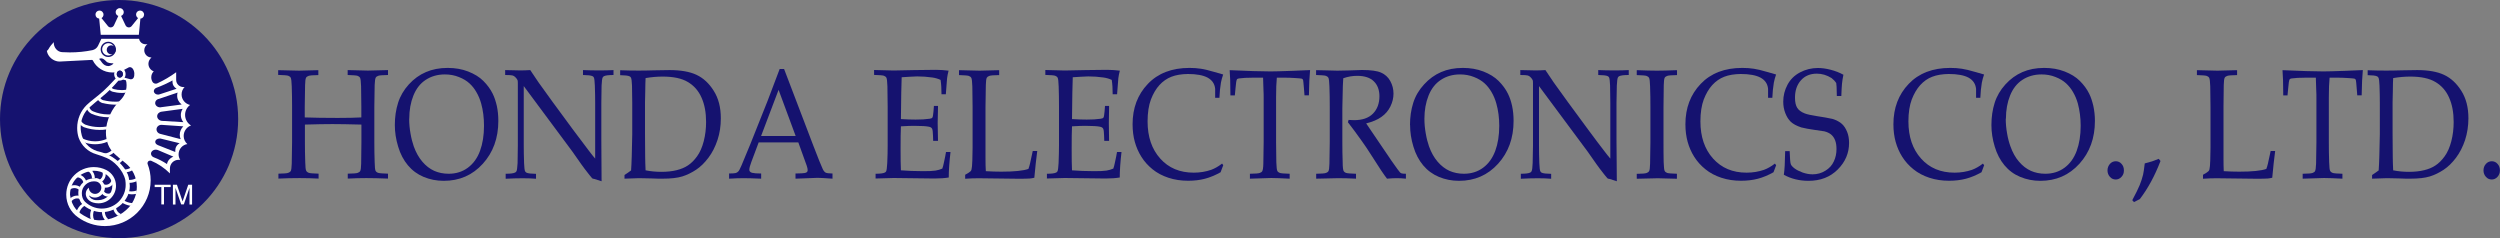 <?xml version="1.0" encoding="UTF-8"?> <svg xmlns="http://www.w3.org/2000/svg" id="a" viewBox="0 0 300 28.58"><rect x="0" y="0" width="300" height="28.58" fill="#808080" stroke="none"/><defs><style>.b{fill:#fff;}.c{fill:#15126f;}</style></defs><g><g><path class="c" d="M0,14.29C0,6.4,6.4,0,14.29,0s14.29,6.4,14.29,14.29-6.4,14.29-14.29,14.29S0,22.18,0,14.29Z"></path><path class="b" d="M13.93,9.37c-.47,.51-1.34,1.44-2.06,2.01-.45,.39-.94,.72-1.47,1.22-.71,.71-1.14,1.67-1.14,2.76,0,.41,.06,.8,.18,1.17,.33,.93,1.09,1.69,2.15,1.99,.38,.12,.71,.23,1.19,.43,.85,.34,1.97,1.4,2.26,2.65,.02,.15,.06,.47,.03,.85-.13,1.41-1.32,2.58-2.86,2.58-.75,0-1.47-.3-2.01-.82-.25-.25-.39-.61-.38-1.04-.01-.74,.65-1.41,1.43-1.41,.12,0,.25,.01,.36,.04,.31,.09,.55,.38,.55,.72,0,.41-.34,.75-.75,.75s-.75-.34-.75-.75c-.22,.17-.37,.43-.37,.73,0,.21,.07,.41,.18,.57,.17,.23,.42,.41,.71,.49,.2,.06,.41,.09,.63,.09,1.17,0,2.11-.94,2.11-2.11,0-.82-.47-1.53-1.15-1.88-.45-.23-.97-.36-1.51-.36-1.83,0-3.31,1.48-3.31,3.31,0,1.12,.55,2.11,1.4,2.71,.91,.66,2.03,1.06,3.24,1.06,3.03,0,5.49-2.46,5.49-5.49,0-.69-.13-1.34-.36-1.94-.02-.04-.02-.08-.02-.12,0-.16,.13-.3,.29-.3,.04,0,.08-.01,.12,0,.86,.36,1.63,.88,2.28,1.53v-.59c0-.58,.46-1.04,1.04-1.04h.2c-.13-.18-.2-.41-.2-.66,0-.62,.46-1.14,1.05-1.23-.27-.24-.44-.58-.44-.97,0-.58,.37-1.09,.88-1.26-.42-.26-.71-.73-.71-1.27,0-.49,.23-.92,.6-1.19-.58-.14-1.02-.64-1.02-1.26,0-.35,.13-.66,.36-.89h-.14c-.48,0-.87-.38-.87-.86v-.92c-.71,.52-1.47,.97-2.28,1.34-.06,.03-.11,.03-.18,.03-.15,0-.29-.08-.37-.2-.1-.16-.16-.35-.16-.55,0-.29,.11-.54,.3-.73-.38-.13-.64-.49-.64-.91,0-.3,.16-.57,.37-.75-.48,0-.87-.39-.87-.87,0-.3,.15-.57,.39-.72h-.25c-.38,0-.7-.29-.76-.65h-4.53l-.4,.84c-.12,.26-.39,.46-.67,.52-.88,.18-1.79,.27-2.72,.27-.31,0-.61-.01-.92-.03-.57-.03-1.03-.57-1-1.2-.23,.23-.47,.54-.63,.83-.05,.09-.11,.16-.2,.22,.12,.72,.79,1.26,1.5,1.28l3.92-.2,.09,.05c.43,.87,1.32,1.46,2.35,1.46,.14,0,.29-.01,.43-.04l.05,.75Z"></path><path class="c" d="M14.43,8.63l1.05-.56c.38-.09,.62,.33,.64,.74,.02,.41-.1,.75-.49,.7l-1.17-.32c.08-.07,.06-.5-.03-.57Z"></path><path class="b" d="M16.66,4.18l.19-1.95c.25-.01,.44-.22,.44-.48s-.21-.48-.48-.48-.48,.21-.48,.48c0,.17,.1,.33,.24,.42l-.78,.97c-.08,.09-.2,.15-.33,.15-.18,0-.33-.11-.4-.26l-.53-1.12c.19-.07,.32-.25,.32-.45,0-.26-.21-.48-.48-.48s-.49,.22-.49,.48c0,.21,.13,.39,.32,.45l-.52,1.12c-.07,.15-.22,.26-.4,.26-.13,0-.24-.06-.32-.15l-.78-.97c.14-.08,.24-.24,.24-.42,0-.26-.21-.48-.48-.48s-.48,.21-.48,.48,.19,.46,.44,.48l.19,1.95h4.54Z"></path><path class="c" d="M20.7,9.65c-.61,.34-1.26,.64-1.94,.89-.17,.07-.3,.22-.3,.39,0,.23,.22,.42,.49,.42,.06,0,.12,0,.18-.03h.02l2.04-.67c-.3-.18-.49-.47-.49-.8v-.2Z"></path><path class="c" d="M19.29,12.88s-.05,0-.08,0c-.32,0-.59-.23-.59-.52,0-.22,.16-.41,.38-.48h.03l2.28-.77c-.04,.12-.05,.25-.05,.38,0,.42,.21,.79,.54,1.05l-2.51,.33Z"></path><path class="c" d="M22.01,14.67c-.2-.25-.31-.54-.31-.87,0-.27,.08-.52,.22-.74l-2.52,.34c-.31,.04-.54,.27-.54,.55,0,.31,.29,.56,.65,.56l2.51,.15Z"></path><path class="c" d="M19.18,16.05c-.23-.07-.4-.28-.4-.52,0-.3,.26-.55,.59-.55l2.63,.18c-.26,.26-.43,.62-.43,1.01,0,.19,.04,.37,.11,.53l-2.5-.65Z"></path><path class="c" d="M18.91,17.39c-.17-.07-.28-.21-.28-.36,0-.23,.23-.41,.53-.41,.06,0,.11,0,.16,.02l2.24,.55c-.37,.21-.53,.52-.53,.91,0,.04,0,.1,.01,.14l-2.13-.84Z"></path><path class="c" d="M20.8,18.8c-.41,.17-.7,.5-.76,.89-.49-.33-1-.59-1.58-.81-.2-.07-.34-.25-.34-.44,0-.26,.26-.48,.57-.48,.09,0,.17,.02,.24,.04l1.86,.79Z"></path><path class="c" d="M14.25,9.63c-.68,.79-1.18,1.32-2.13,2.09-.5,.42-.88,.72-1.4,1.18-.63,.56-1.04,1.44-1.04,2.4,0,.18,.02,.39,.05,.57,.17,1.12,.94,1.95,1.92,2.26,.56,.13,.98,.27,1.47,.51,1.07,.54,2.12,1.69,2.33,2.65,.05,.24,.13,.78,.13,1.03,0,1.64-1.52,3.13-3.36,3.14-.87,0-1.79-.41-2.36-.98-.3-.32-.48-.86-.46-1.39,0-.92,.88-1.68,1.86-1.68,.13,0,.25-.06,.37-.03,.49,.11,.96,.63,.96,1.15,0,.6-.57,1.18-1.18,1.18-.3,0-.5-.07-.7-.26,0,.14,0,.12,.09,.22,.11,.14,.25,.23,.42,.29,.19,.07,.35,.06,.55,.06,.97,0,1.71-.75,1.71-1.72,0-.61-.32-1.09-.79-1.4-.44-.26-.88-.41-1.43-.41-1.64,.11-2.86,1.24-2.86,2.88,.22,1.52,.98,2.18,2.03,2.7,.49,.32,1.26,.36,1.46,.37,1.42,0,2.7-.61,3.59-1.57,.57-.65,.94-1.52,.94-2.45,0-1.16-.54-2.19-1.37-2.86-.44-.33-.88-.71-1.29-1.08-.71-.64-1.05-1.56-1.05-2.59,0-1.48,.77-2.92,1.62-3.76,.58-.53,.86-1.16,.86-1.92,0-.22-.03-.44-.08-.57l-.52-.14-.32,.15Z"></path><path class="b" d="M15.12,10.77c-.17,.03-.34,.04-.52,.04-.33,0-.64-.04-.95-.12-.13-.04-.25-.12-.33-.23l-.24,.25c.11,.14,.27,.25,.45,.3,.34,.09,.7,.14,1.07,.14,.14,0,.27,0,.4-.02h.07l.12-.36h-.08Z"></path><path class="b" d="M12.34,12.38c-.27-.07-.5-.24-.64-.48l.27-.23c.09,.17,.24,.31,.43,.36h.03c.45,.11,.92,.17,1.4,.17,.14,0,.28,0,.42-.02l.09,.03-.33,.35h-.18c-.51-.01-1.01-.07-1.48-.19h0Z"></path><path class="b" d="M13.2,13.73c-.07,0-.14,0-.22,0-.66,0-1.27-.14-1.84-.38-.22-.1-.39-.3-.44-.55l-.02-.05-.27,.24,.02,.08c.1,.25,.27,.42,.52,.57,.62,.27,1.31,.43,2.04,.43h.07l.07,.02,.13-.36h-.05Z"></path><path class="b" d="M12.75,15.19c-.26,.04-.53,.06-.8,.06-.6,0-1.17-.1-1.7-.29-.22-.1-.4-.25-.53-.45l-.07-.04-.09,.41,.08,.08c.12,.12,.26,.23,.42,.3,.59,.21,1.23,.33,1.9,.33,.26,0,.51-.01,.76-.05h.09l.05-.35h-.09Z"></path><path class="b" d="M12.78,16.68c-.42,.18-.89,.28-1.37,.28-.57,0-1.11-.14-1.58-.38l.16,.49h.1c.41,.16,.85,.24,1.32,.24,.52,0,1.01-.1,1.46-.29h.03l-.09-.36-.03,.02Z"></path><path class="b" d="M13.39,18.06c-.25,.22-.57,.36-.93,.36-.03,0-.06,0-.09,0l.64,.27c.23-.08,.44-.2,.62-.36l.07-.05-.28-.26-.02,.05Z"></path><path class="b" d="M14.45,19l.28,.21-.04,.06c-.11,.14-.25,.26-.41,.35l-.27-.25c.16-.07,.3-.18,.41-.32l.04-.05Z"></path><path class="b" d="M15.7,20.11l.22,.31-.07,.03c-.23,.13-.49,.21-.77,.23h-.03l-.2-.33h.06c.26-.01,.51-.08,.72-.19l.06-.05Z"></path><path class="b" d="M16.33,21.4l.1,.32-.07,.04c-.25,.11-.53,.18-.81,.18-.04,0-.08,0-.11,0h-.07v-.35h.02c.06,0,.11,0,.17,0,.26,0,.51-.06,.73-.18h.04Z"></path><path class="b" d="M16.4,22.86c-.19,.07-.4,.11-.61,.11-.15,0-.3-.02-.43-.05h-.04l-.11,.31h.06c.18,.06,.36,.09,.55,.09,.17,0,.33-.02,.49-.05l.1-.04v-.36Z"></path><path class="b" d="M15.95,24.37l-.27,.33-.1-.02c-.36-.07-.68-.2-.98-.39l.22-.27c.29,.19,.62,.31,.98,.35h.14Z"></path><path class="b" d="M14.54,25.69l-.35,.22-.06-.04c-.27-.18-.46-.47-.54-.8l-.03-.08,.35-.16v.06c.04,.35,.26,.64,.57,.78l.05,.03Z"></path><path class="b" d="M13.01,26.36l-.41,.06-.04-.05c-.21-.27-.33-.6-.33-.97v-.08l.35-.05v.07s0,.04,0,.06c0,.35,.15,.67,.39,.89l.04,.06Z"></path><path class="b" d="M11.31,26.45l-.4-.08-.02-.06c-.05-.16-.07-.32-.07-.5,0-.24,.05-.48,.14-.69l.03-.07,.32,.11-.02,.08c-.08,.18-.12,.37-.12,.57s.04,.4,.12,.57l.02,.07Z"></path><path class="b" d="M9.99,24.39l.24,.23-.03,.05c-.39,.21-.66,.6-.72,1.05l-.02,.1-.3-.27v-.08c.12-.44,.39-.81,.76-1.05l.06-.04Z"></path><path class="b" d="M8.35,23.88c.22-.25,.55-.41,.91-.41,.08,0,.16,0,.24,.02h.06l.12,.39h-.06c-.11-.04-.23-.07-.36-.07-.34,0-.64,.2-.78,.49l-.06,.11-.11-.53h.05Z"></path><path class="b" d="M8.47,22.3c.14-.05,.29-.08,.45-.08,.26,0,.51,.08,.71,.23l.04,.05-.09,.36-.06-.05c-.16-.15-.36-.24-.59-.24s-.42,.08-.57,.21l.04-.44,.08-.04Z"></path><path class="b" d="M10.35,21.75l-.29,.25-.05-.07c-.06-.37-.38-.65-.77-.65-.04,0-.07,0-.1,0l-.04-.05,.34-.31,.09,.04c.37,.09,.67,.37,.79,.73l.04,.06Z"></path><path class="b" d="M11.03,21.43v-.07c0-.39-.23-.73-.57-.87v-.06l.5-.1v.06c.25,.24,.42,.59,.42,.97v.07h-.35Z"></path><path class="b" d="M11.95,21.57c.23-.14,.39-.39,.39-.68,0-.12-.03-.22-.07-.32v-.08l.44,.2-.03,.05s.01,.1,.01,.15c0,.37-.18,.71-.46,.91l-.28-.23Z"></path><path class="b" d="M12.43,22.11c.08,.03,.18,.06,.27,.06,.39,0,.7-.31,.7-.7h0l.2,.55-.04,.06c-.19,.27-.5,.44-.86,.44-.06,0-.13,0-.19-.02h-.07v-.38Z"></path><path class="b" d="M12.44,22.9c.1,.2,.31,.34,.55,.34,.15,0,.28-.06,.38-.14l.06,.02-.32,.48h-.13c-.31,0-.58-.15-.75-.38l.17-.34,.04,.02Z"></path><path class="b" d="M13.7,8.89c0-.43,.31-.78,.68-.78s.69,.35,.69,.78-.31,.78-.69,.78-.68-.35-.68-.78Z"></path><path class="c" d="M14.01,8.89c0-.23,.17-.42,.37-.42s.37,.19,.37,.42-.16,.42-.37,.42-.37-.19-.37-.42Z"></path><path class="c" d="M14.01,8.89c0-.23,.17-.42,.37-.42s.37,.19,.37,.42-.16,.42-.37,.42-.37-.19-.37-.42Z"></path><path class="c" d="M12.08,5.92c0-.5,.41-.91,.91-.91s.92,.41,.92,.91-.41,.92-.92,.92-.91-.41-.91-.92Z"></path><path class="b" d="M12.26,5.92c0-.41,.33-.74,.74-.74s.74,.33,.74,.74-.33,.74-.74,.74-.74-.33-.74-.74Z"></path><path class="c" d="M12.81,5.98c0-.3,.24-.54,.54-.54s.54,.24,.54,.54-.24,.54-.54,.54-.54-.24-.54-.54Z"></path><path class="c" d="M11.87,7.07c.12,0,.05-.07,.3-.07,.2,0,.4,.19,.61,.4,.16,.16,.53,.2,.83,.2-.02,.14-.42,.33-.59,.33-.73,0-.89-.73-1.16-.87Z"></path></g><g><path class="b" d="M20.48,22.17v.28h-.8v2.08h-.32v-2.08h-.8v-.28h1.92Z"></path><path class="b" d="M20.77,22.17h.46l.68,2,.68-2h.46v2.37h-.31v-1.4s0-.13,0-.24c0-.11,0-.23,0-.36l-.68,1.99h-.32l-.68-1.99v.07c0,.06,0,.15,0,.27,0,.12,0,.21,0,.26v1.4h-.31v-2.37Z"></path></g></g><g><path class="c" d="M33.38,9.01v-.59l2.51,.06,2.31-.06v.59c-.65,.01-1.04,.04-1.18,.1-.14,.05-.24,.12-.29,.21-.07,.12-.11,.42-.12,.89,0,.12-.02,.99-.04,2.6v1.28c1.08,.04,2.39,.06,3.94,.06,1.19,0,2.13-.02,2.85-.06v-1.28c0-.83-.01-1.64-.03-2.44-.02-.58-.06-.93-.12-1.03-.06-.11-.16-.19-.3-.24-.14-.05-.54-.08-1.19-.1v-.59c1.18,.04,1.99,.06,2.43,.06,.16,0,.97-.02,2.41-.06v.59c-.64,.01-1.04,.04-1.18,.1-.14,.05-.24,.12-.29,.21-.07,.12-.11,.42-.13,.89,0,.12-.02,.99-.04,2.6v4.24c0,.83,.01,1.64,.04,2.43,.01,.58,.05,.92,.11,1.03,.06,.11,.16,.19,.31,.24,.14,.05,.53,.08,1.18,.1v.59c-1.06-.04-1.93-.06-2.6-.06-.72,0-1.46,.02-2.23,.06v-.59c.66-.01,1.05-.04,1.2-.1,.14-.05,.24-.12,.29-.21,.07-.12,.11-.42,.12-.89,0-.13,.02-1,.03-2.6v-2.09c-1.53-.04-2.69-.06-3.48-.06-.86,0-1.96,.02-3.3,.06v2.09c0,.83,.01,1.64,.04,2.42,.01,.58,.05,.93,.12,1.04,.06,.11,.16,.19,.3,.24,.14,.05,.53,.08,1.18,.1v.59c-.74-.04-1.5-.06-2.28-.06-.85,0-1.7,.02-2.54,.06v-.59c.64-.01,1.03-.04,1.18-.1,.14-.05,.24-.12,.3-.21,.06-.12,.11-.42,.12-.89,0-.13,.02-.99,.04-2.6v-4.24c0-.83-.01-1.64-.04-2.44-.02-.58-.06-.92-.12-1.03-.06-.11-.16-.19-.3-.24-.14-.05-.53-.08-1.17-.1Z"></path><path class="c" d="M47.38,15.01c0-.96,.13-1.86,.39-2.67,.26-.82,.69-1.55,1.29-2.21,.6-.66,1.28-1.15,2.05-1.48,.76-.33,1.63-.5,2.61-.5,.9,0,1.72,.14,2.46,.43,.74,.29,1.35,.66,1.82,1.13,.47,.47,.85,.98,1.12,1.53,.21,.42,.37,.91,.5,1.47,.12,.56,.18,1.16,.18,1.8,0,2.06-.62,3.77-1.86,5.14-1.24,1.37-2.8,2.05-4.69,2.05-.86,0-1.66-.16-2.41-.47-.74-.31-1.37-.77-1.89-1.39-.51-.61-.91-1.36-1.17-2.24-.27-.88-.4-1.74-.4-2.6m1.72-.76c0,.58,.05,1.17,.16,1.77,.1,.6,.24,1.11,.39,1.55,.26,.73,.61,1.35,1.03,1.84,.42,.5,.9,.86,1.42,1.1,.52,.23,1.1,.35,1.74,.35,.88,0,1.65-.24,2.3-.72,.65-.48,1.14-1.15,1.46-2.02,.32-.87,.48-1.87,.48-3.01,0-.97-.11-1.86-.34-2.68-.14-.5-.33-.95-.57-1.36-.23-.41-.51-.76-.84-1.06-.33-.3-.75-.56-1.27-.76-.52-.21-1.08-.31-1.68-.31-.87,0-1.63,.22-2.29,.65-.66,.43-1.15,1.06-1.48,1.88-.33,.82-.5,1.75-.5,2.79Z"></path><path class="c" d="M60.68,21.44v-.59c.58,0,.96-.05,1.14-.15,.08-.04,.13-.1,.17-.18,.05-.12,.09-.44,.12-.96,.02-.81,.03-1.5,.03-2.09v-7.45c0-.2-.01-.33-.03-.39-.04-.11-.14-.24-.29-.39-.1-.1-.21-.16-.34-.19-.13-.03-.41-.05-.86-.05v-.59c.95,.03,1.54,.04,1.78,.04,.41,0,.82-.01,1.23-.04,.46,.68,.8,1.18,1.01,1.5l1.68,2.33,2.45,3.33c.79,1.06,1.42,1.9,1.89,2.51,.3,.4,.56,.72,.76,.95v-6.68c0-.6-.01-1.3-.04-2.1-.02-.5-.06-.82-.11-.94-.04-.08-.1-.14-.17-.17-.18-.09-.56-.13-1.14-.14v-.59c.65,.03,1.3,.04,1.96,.04,.62,0,1.19-.01,1.7-.04v.59c-.57,0-.96,.05-1.14,.14-.08,.04-.13,.1-.17,.18-.06,.12-.09,.44-.12,.96-.02,.8-.03,1.5-.03,2.08v4.4c0,.89,.01,2.55,.03,4.99l-.85-.27-.2-.04s-.06-.03-.09-.06c-.04-.03-.14-.15-.31-.37-.46-.58-.79-1.02-1-1.32l-1.06-1.51-5.83-7.85v7.11c0,.61,.01,1.32,.04,2.14,.02,.51,.06,.83,.11,.95,.04,.09,.1,.15,.18,.19,.18,.09,.56,.13,1.14,.14v.59c-.48-.04-1.01-.06-1.58-.06-.63,0-1.32,.02-2.06,.06Z"></path><path class="c" d="M74.94,21.44v-.44c.31-.2,.58-.39,.79-.55,.03-.41,.06-.99,.08-1.73,.04-1.26,.06-2.13,.06-2.62v-3.73c0-.6-.01-1.3-.03-2.1-.02-.51-.06-.82-.12-.94-.04-.08-.1-.14-.17-.17-.18-.09-.56-.13-1.13-.14v-.59c.8,.03,1.5,.04,2.12,.04,.47,0,1.11,0,1.92-.03,.81-.02,1.44-.03,1.89-.03,1.34,0,2.42,.19,3.23,.57,.81,.38,1.51,1.02,2.07,1.92,.57,.9,.85,1.99,.85,3.29,0,.93-.13,1.8-.4,2.61-.27,.81-.63,1.52-1.09,2.13-.46,.61-.95,1.09-1.48,1.44-.53,.35-1.08,.62-1.65,.8-.58,.18-1.37,.27-2.38,.27-.33,0-.78,0-1.35-.03-.74-.02-1.23-.03-1.46-.03-.33,0-.92,.02-1.75,.06m2.54-1c.6,.12,1.23,.18,1.9,.18s1.3-.07,1.82-.2c.53-.13,.98-.32,1.35-.57,.37-.24,.74-.6,1.09-1.08,.35-.48,.62-1.09,.81-1.83,.19-.74,.28-1.51,.28-2.3,0-1.14-.18-2.11-.55-2.93-.36-.82-.91-1.44-1.64-1.87-.73-.44-1.74-.65-3.02-.65-.67,0-1.36,.06-2.05,.18-.02,.3-.03,.83-.04,1.59l-.03,1.33v3.66l.02,2.84c0,.43,.02,.99,.05,1.67Z"></path><path class="c" d="M87.49,21.44v-.62c.43,0,.7-.03,.81-.06,.11-.03,.21-.1,.3-.19,.09-.09,.22-.34,.39-.74,.1-.23,.46-1.08,1.07-2.58l2.06-5.17c.22-.57,.7-1.83,1.44-3.8h.53l3.51,9.2c.57,1.49,.95,2.43,1.13,2.81,.1,.21,.22,.35,.34,.42,.12,.07,.4,.1,.83,.11v.62c-.86-.06-1.45-.1-1.79-.1l-2.65,.1v-.62c.61-.01,.99-.03,1.12-.06,.13-.03,.22-.07,.27-.13,.05-.06,.07-.13,.07-.22,0-.13-.04-.31-.11-.52l-1.01-2.8h-4.76l-.88,2.35c-.16,.42-.24,.73-.24,.93,0,.09,.02,.16,.07,.21,.06,.08,.15,.13,.28,.16,.2,.05,.56,.08,1.07,.08v.62c-.93-.04-1.62-.06-2.09-.06-.53,0-1.12,.02-1.75,.06m3.82-5.12h4.16l-2.05-5.54-2.1,5.54Z"></path><path class="c" d="M105.07,21.44v-.59c.57,0,.94-.05,1.12-.15,.07-.04,.13-.09,.16-.17,.05-.12,.09-.44,.12-.96,.04-.81,.05-1.5,.05-2.09v-4.68c0-.83-.01-1.64-.03-2.44-.02-.58-.06-.92-.12-1.03-.06-.11-.16-.19-.3-.24-.14-.05-.53-.08-1.18-.1v-.59l2.34,.06,2.48-.05c1.19-.02,2.05-.03,2.58-.03s1.05,.04,1.54,.1c-.09,.35-.15,.65-.18,.91-.01,.06-.06,.69-.15,1.92h-.52c0-.63-.03-1.2-.11-1.72-.3-.14-.63-.24-.99-.29-.61-.09-1.22-.13-1.83-.13-.13,0-.42,.01-.88,.04-.45,.02-.78,.04-.97,.06-.02,.68-.04,1.32-.05,1.91l-.04,3.11c.64,.04,1.23,.06,1.77,.06,.65,0,1.21-.03,1.67-.1,.18-.02,.29-.07,.34-.15,.05-.07,.09-.32,.13-.75l.05-.64h.49v.17l-.04,1.89,.04,2.13h-.58l-.02-.62c-.01-.45-.05-.73-.11-.84-.06-.11-.18-.19-.36-.23-.31-.07-.92-.11-1.82-.11-.37,0-.89,.02-1.56,.06-.03,.61-.04,1.51-.04,2.71,0,1.13,.01,1.98,.04,2.57,.79,.06,1.67,.1,2.66,.1,.7,0,1.19-.02,1.49-.07,.3-.05,.57-.13,.82-.24,.07-.19,.13-.44,.2-.77,.12-.54,.2-.95,.24-1.22h.54c-.14,1.23-.21,2.25-.21,3.06-.47,.08-1.04,.12-1.71,.12l-4.9-.06c-.07,0-.79,.02-2.15,.06Z"></path><path class="c" d="M115.82,21.44v-.47c.34-.18,.55-.32,.65-.42,.05-.05,.09-.12,.11-.21,.05-.17,.08-.54,.1-1.1,.02-.84,.03-1.34,.03-1.49v-4.93c0-.83-.01-1.64-.03-2.44-.02-.58-.06-.92-.12-1.03-.06-.11-.16-.19-.3-.24-.14-.05-.53-.08-1.18-.1v-.59c1.33,.04,2.16,.06,2.47,.06,.35,0,1.13-.02,2.35-.06v.59c-.65,.01-1.05,.04-1.19,.1-.14,.05-.23,.12-.29,.21-.07,.12-.11,.42-.12,.89,0,.12-.02,.99-.04,2.6v6.16c0,.64,.01,1.16,.04,1.57,.63,.04,1.24,.06,1.86,.06,1.55,0,2.63-.11,3.25-.33,.07-.18,.13-.39,.19-.63l.33-1.52h.54c-.12,.91-.24,1.98-.35,3.21-.22,.05-.4,.08-.53,.09-.28,.02-.72,.03-1.31,.03l-4.86-.06c-.52,0-1.06,.02-1.6,.06Z"></path><path class="c" d="M125.63,21.44v-.59c.57,0,.94-.05,1.12-.15,.07-.04,.13-.09,.16-.17,.05-.12,.09-.44,.12-.96,.03-.81,.05-1.5,.05-2.09v-4.68c0-.83-.01-1.64-.04-2.44-.02-.58-.06-.92-.12-1.03-.06-.11-.16-.19-.3-.24-.14-.05-.53-.08-1.18-.1v-.59l2.34,.06,2.48-.05c1.19-.02,2.05-.03,2.58-.03s1.05,.04,1.54,.1c-.09,.35-.15,.65-.18,.91-.01,.06-.06,.69-.15,1.92h-.53c0-.63-.03-1.2-.11-1.72-.3-.14-.63-.24-.99-.29-.61-.09-1.22-.13-1.84-.13-.13,0-.42,.01-.88,.04-.45,.02-.78,.04-.97,.06-.02,.68-.04,1.32-.05,1.91l-.04,3.11c.64,.04,1.23,.06,1.77,.06,.65,0,1.21-.03,1.67-.1,.18-.02,.29-.07,.34-.15,.05-.07,.09-.32,.13-.75l.05-.64h.49v.17l-.03,1.89,.03,2.13h-.58l-.02-.62c-.01-.45-.05-.73-.11-.84-.06-.11-.18-.19-.36-.23-.31-.07-.92-.11-1.82-.11-.37,0-.89,.02-1.56,.06-.03,.61-.04,1.51-.04,2.71,0,1.13,.01,1.98,.04,2.57,.79,.06,1.67,.1,2.65,.1,.69,0,1.19-.02,1.49-.07,.29-.05,.57-.13,.82-.24,.07-.19,.13-.44,.2-.77,.12-.54,.2-.95,.24-1.22h.54c-.14,1.23-.21,2.25-.21,3.06-.47,.08-1.04,.12-1.71,.12l-4.9-.06c-.07,0-.79,.02-2.15,.06Z"></path><path class="c" d="M146.79,19.82l-.32,.85c-.64,.36-1.27,.62-1.88,.78-.61,.16-1.28,.24-2.01,.24-.85,0-1.64-.12-2.37-.36-.73-.24-1.37-.58-1.91-1.02-.54-.44-.99-.94-1.33-1.49-.35-.55-.61-1.15-.79-1.79-.18-.64-.27-1.35-.27-2.12,0-1.95,.61-3.56,1.83-4.84,1.22-1.28,2.89-1.92,4.99-1.92,.5,0,.96,.03,1.38,.1,.43,.06,.94,.19,1.55,.37,.61,.18,.99,.29,1.12,.32-.12,.34-.21,.67-.27,.99-.09,.52-.15,1.12-.18,1.81h-.51v-1.08c-.06-.6-.36-1.04-.9-1.34-.54-.29-1.33-.44-2.37-.44-.78,.01-1.44,.12-1.98,.33-.54,.21-1.02,.54-1.44,1-.41,.45-.75,1.03-1.02,1.73-.26,.7-.4,1.58-.4,2.63,0,1.85,.51,3.34,1.52,4.46,1.01,1.13,2.35,1.69,4.02,1.69,.75,0,1.45-.12,2.09-.34,.44-.16,.87-.41,1.31-.75l.14,.19Z"></path><path class="c" d="M148.18,11.45h-.53c0-1.46-.04-2.47-.09-3.03,.6,.03,1.54,.07,2.82,.11,1.04,.03,1.73,.04,2.08,.04,.37,0,1.24-.02,2.6-.07,.98-.03,1.7-.06,2.15-.09-.07,.68-.12,1.7-.14,3.03h-.53l-.07-.88c-.05-.53-.07-.83-.09-.91-.02-.07-.04-.12-.07-.15-.03-.03-.07-.06-.14-.07-.08-.02-.35-.04-.82-.07-.47-.03-.85-.04-1.12-.04h-1.01c-.06,.59-.09,1.38-.09,2.37v5.36c0,.83,.01,1.64,.03,2.43,.02,.58,.06,.92,.12,1.03,.06,.11,.16,.19,.3,.24,.14,.05,.53,.08,1.18,.1v.59c-.98-.05-1.72-.08-2.21-.08-.21,0-1.07,.03-2.56,.08v-.59c.65-.01,1.05-.04,1.19-.1,.14-.05,.24-.12,.29-.21,.07-.12,.12-.42,.13-.89,0-.13,.01-.99,.04-2.6v-5.34c0-.26,0-.54-.02-.84l-.05-1.55h-1.22c-.7,0-1.26,.03-1.67,.09-.13,.02-.22,.06-.25,.12-.06,.1-.12,.44-.16,1l-.09,.93Z"></path><path class="c" d="M157.93,9.01v-.59c.21,0,.54,.01,.98,.02l1.58,.04c.31,0,.8-.01,1.45-.03,.86-.03,1.35-.05,1.49-.05,1.05,0,1.81,.1,2.29,.31,.48,.21,.85,.54,1.11,1.01,.26,.47,.39,.97,.39,1.52,0,.51-.12,1.02-.37,1.53-.25,.51-.61,.93-1.08,1.26-.47,.34-1.08,.59-1.83,.78,.14,.21,.46,.69,.97,1.43l2.07,3.05c.59,.85,.94,1.32,1.04,1.42,.05,.04,.1,.07,.15,.09,.08,.03,.26,.05,.54,.05v.59c-.41-.04-.78-.06-1.09-.06s-.72,.02-1.18,.06c-.36-.46-.96-1.35-1.8-2.69-.47-.74-.88-1.36-1.24-1.85-.58-.82-1.13-1.56-1.65-2.23l.08-.28c.29,.02,.5,.03,.65,.03,1,0,1.76-.26,2.28-.79,.51-.52,.77-1.22,.77-2.08,0-.75-.22-1.35-.67-1.79-.44-.44-1.11-.66-2.01-.66-.57,0-1.12,.1-1.66,.29-.02,.33-.04,.64-.05,.92,0,.09-.02,.97-.06,2.66v4.07c0,.83,.01,1.64,.04,2.43,0,.58,.05,.92,.11,1.04,.06,.11,.16,.19,.31,.24,.14,.05,.54,.08,1.18,.1v.59c-.77-.04-1.49-.06-2.14-.06-.52,0-1.41,.02-2.64,.06v-.59c.64-.01,1.03-.04,1.18-.1,.14-.05,.24-.12,.29-.21,.07-.12,.11-.42,.12-.89,0-.13,.02-.99,.04-2.6v-4.24c0-.83-.01-1.64-.04-2.44-.02-.58-.06-.92-.12-1.03-.06-.11-.16-.19-.3-.24-.14-.05-.53-.08-1.17-.1Z"></path><path class="c" d="M169.2,15.01c0-.96,.13-1.86,.39-2.67,.26-.82,.69-1.55,1.3-2.21,.6-.66,1.28-1.15,2.04-1.48,.76-.33,1.63-.5,2.61-.5,.9,0,1.72,.14,2.47,.43,.74,.29,1.34,.66,1.82,1.13,.47,.47,.85,.98,1.12,1.53,.21,.42,.38,.91,.5,1.47,.12,.56,.18,1.16,.18,1.8,0,2.06-.62,3.77-1.86,5.14-1.24,1.37-2.81,2.05-4.69,2.05-.86,0-1.66-.16-2.41-.47-.74-.31-1.37-.77-1.89-1.39-.51-.61-.91-1.36-1.17-2.24-.27-.88-.4-1.74-.4-2.6m1.72-.76c0,.58,.05,1.17,.16,1.77,.1,.6,.24,1.11,.39,1.55,.26,.73,.61,1.35,1.03,1.84,.43,.5,.9,.86,1.42,1.1,.52,.23,1.1,.35,1.74,.35,.88,0,1.65-.24,2.3-.72,.65-.48,1.13-1.15,1.46-2.02,.32-.87,.48-1.87,.48-3.01,0-.97-.12-1.86-.35-2.68-.14-.5-.33-.95-.57-1.36-.24-.41-.51-.76-.84-1.06-.33-.3-.75-.56-1.27-.76-.52-.21-1.08-.31-1.68-.31-.87,0-1.64,.22-2.29,.65-.66,.43-1.15,1.06-1.48,1.88-.33,.82-.5,1.75-.5,2.79Z"></path><path class="c" d="M182.5,21.44v-.59c.58,0,.96-.05,1.14-.15,.08-.04,.13-.1,.16-.18,.06-.12,.1-.44,.12-.96,.02-.81,.04-1.5,.04-2.09v-7.45c0-.2-.01-.33-.03-.39-.04-.11-.14-.24-.29-.39-.1-.1-.21-.16-.34-.19-.13-.03-.41-.05-.86-.05v-.59c.94,.03,1.54,.04,1.78,.04,.41,0,.82-.01,1.23-.04,.46,.68,.8,1.18,1.01,1.5l1.68,2.33,2.45,3.33c.79,1.06,1.41,1.9,1.89,2.51,.3,.4,.56,.72,.76,.95v-6.68c0-.6-.01-1.3-.03-2.1-.02-.5-.06-.82-.11-.94-.04-.08-.1-.14-.17-.17-.18-.09-.56-.13-1.14-.14v-.59c.65,.03,1.3,.04,1.96,.04,.62,0,1.19-.01,1.7-.04v.59c-.58,0-.96,.05-1.14,.14-.08,.04-.14,.1-.17,.18-.06,.12-.09,.44-.12,.96-.02,.8-.04,1.5-.04,2.08v4.4c0,.89,.01,2.55,.04,4.99l-.85-.27-.2-.04s-.06-.03-.09-.06c-.04-.03-.14-.15-.31-.37-.46-.58-.79-1.02-1-1.32l-1.06-1.51-5.83-7.85v7.11c0,.61,.01,1.32,.04,2.14,.02,.51,.06,.83,.11,.95,.04,.09,.09,.15,.17,.19,.18,.09,.56,.13,1.14,.14v.59c-.48-.04-1.01-.06-1.59-.06-.63,0-1.32,.02-2.06,.06Z"></path><path class="c" d="M201.23,20.86v.59c-1.16-.04-1.93-.06-2.29-.06l-2.53,.06v-.59c.64-.01,1.04-.04,1.18-.1,.14-.05,.24-.12,.3-.21,.07-.12,.11-.42,.12-.89,0-.13,.02-.99,.04-2.6v-4.24c0-.83-.01-1.64-.04-2.44-.02-.58-.05-.92-.12-1.03-.06-.11-.16-.19-.3-.24-.14-.05-.53-.08-1.18-.1v-.59c1.04,.04,1.85,.06,2.42,.06s1.35-.02,2.41-.06v.59c-.65,.01-1.04,.04-1.18,.1-.14,.05-.24,.12-.29,.21-.07,.12-.11,.42-.12,.89,0,.12-.02,.99-.03,2.6v4.24c0,.83,0,1.64,.02,2.43,.02,.58,.06,.92,.12,1.03,.06,.11,.16,.19,.3,.24,.14,.05,.53,.08,1.18,.1Z"></path><path class="c" d="M213.14,19.82l-.32,.85c-.64,.36-1.27,.62-1.88,.78-.61,.16-1.28,.24-2.01,.24-.85,0-1.64-.12-2.37-.36-.73-.24-1.37-.58-1.91-1.02-.55-.44-.99-.94-1.34-1.49-.35-.55-.61-1.15-.79-1.79-.18-.64-.27-1.35-.27-2.12,0-1.95,.61-3.56,1.83-4.84,1.22-1.28,2.88-1.92,4.99-1.92,.5,0,.96,.03,1.39,.1,.42,.06,.94,.19,1.55,.37,.61,.18,.98,.29,1.12,.32-.12,.34-.21,.67-.27,.99-.09,.52-.15,1.12-.18,1.81h-.51v-1.08c-.06-.6-.36-1.04-.9-1.34-.54-.29-1.33-.44-2.38-.44-.78,.01-1.44,.12-1.98,.33-.54,.21-1.02,.54-1.44,1-.41,.45-.75,1.03-1.02,1.73-.26,.7-.4,1.58-.4,2.63,0,1.85,.51,3.34,1.52,4.46,1.02,1.13,2.35,1.69,4.02,1.69,.75,0,1.45-.12,2.09-.34,.44-.16,.87-.41,1.31-.75l.14,.19Z"></path><path class="c" d="M214.06,20.98c.09-.59,.14-1.53,.16-2.84h.54c.03,.88,.07,1.41,.14,1.57,.06,.16,.22,.33,.46,.51,.24,.18,.57,.34,.97,.49,.41,.14,.8,.21,1.18,.21,.55,0,1.07-.14,1.53-.43,.47-.28,.81-.66,1.02-1.12,.22-.46,.32-.96,.32-1.48,0-.4-.05-.75-.16-1.04-.11-.29-.27-.53-.49-.71-.22-.18-.49-.3-.81-.38-.2-.04-.61-.1-1.22-.18-.61-.09-1.13-.18-1.55-.29-.57-.19-.99-.42-1.26-.68-.27-.26-.49-.61-.65-1.03-.17-.43-.25-.88-.25-1.38,0-.72,.17-1.39,.51-2.03,.34-.64,.84-1.13,1.5-1.48,.66-.35,1.38-.53,2.15-.53,.47,0,.98,.07,1.52,.21,.55,.14,1.07,.34,1.54,.6-.08,.39-.14,.75-.17,1.08-.03,.33-.06,.82-.08,1.47h-.54c-.01-.94-.04-1.46-.07-1.55-.14-.22-.33-.42-.56-.6-.57-.36-1.16-.53-1.77-.53-.8,0-1.44,.27-1.91,.8-.48,.54-.71,1.23-.71,2.09,0,.52,.09,.92,.26,1.2,.17,.28,.47,.51,.91,.68,.3,.12,.79,.22,1.48,.33,.69,.1,1.3,.21,1.85,.33,.52,.17,.9,.38,1.14,.61,.25,.23,.45,.54,.61,.93,.16,.38,.24,.83,.24,1.34,0,1.22-.45,2.28-1.36,3.19-.91,.91-2.07,1.36-3.51,1.36-1.08,0-2.07-.24-2.95-.72Z"></path><path class="c" d="M238.1,19.82l-.32,.85c-.64,.36-1.27,.62-1.88,.78-.61,.16-1.28,.24-2.01,.24-.85,0-1.64-.12-2.37-.36-.73-.24-1.37-.58-1.91-1.02-.55-.44-.99-.94-1.34-1.49-.35-.55-.61-1.15-.79-1.79-.18-.64-.27-1.35-.27-2.12,0-1.95,.61-3.56,1.83-4.84,1.22-1.28,2.88-1.92,4.99-1.92,.5,0,.96,.03,1.39,.1,.42,.06,.94,.19,1.55,.37,.61,.18,.99,.29,1.12,.32-.12,.34-.21,.67-.27,.99-.09,.52-.15,1.12-.18,1.81h-.51v-1.08c-.07-.6-.36-1.04-.9-1.34-.54-.29-1.33-.44-2.38-.44-.78,.01-1.44,.12-1.98,.33-.55,.21-1.02,.54-1.44,1-.41,.45-.75,1.03-1.02,1.73-.26,.7-.4,1.58-.4,2.63,0,1.85,.51,3.34,1.52,4.46,1.01,1.13,2.35,1.69,4.02,1.69,.75,0,1.45-.12,2.09-.34,.44-.16,.87-.41,1.31-.75l.14,.19Z"></path><path class="c" d="M238.97,15.01c0-.96,.13-1.86,.39-2.67,.26-.82,.69-1.55,1.29-2.21,.6-.66,1.28-1.15,2.04-1.48,.76-.33,1.63-.5,2.61-.5,.9,0,1.72,.14,2.46,.43,.74,.29,1.35,.66,1.82,1.13,.47,.47,.85,.98,1.12,1.53,.21,.42,.37,.91,.5,1.47,.12,.56,.19,1.16,.19,1.8,0,2.06-.62,3.77-1.86,5.14-1.24,1.37-2.8,2.05-4.69,2.05-.86,0-1.66-.16-2.41-.47-.75-.31-1.37-.77-1.89-1.39-.51-.61-.91-1.36-1.17-2.24-.27-.88-.4-1.74-.4-2.6m1.72-.76c0,.58,.05,1.17,.16,1.77,.1,.6,.24,1.11,.4,1.55,.26,.73,.6,1.35,1.03,1.84,.42,.5,.9,.86,1.42,1.1,.52,.23,1.1,.35,1.74,.35,.88,0,1.65-.24,2.3-.72,.65-.48,1.14-1.15,1.46-2.02,.32-.87,.48-1.87,.48-3.01,0-.97-.12-1.86-.34-2.68-.14-.5-.33-.95-.57-1.36-.23-.41-.52-.76-.84-1.06-.33-.3-.75-.56-1.27-.76-.52-.21-1.08-.31-1.68-.31-.87,0-1.63,.22-2.29,.65-.66,.43-1.15,1.06-1.48,1.88-.33,.82-.5,1.75-.5,2.79Z"></path><path class="c" d="M253.9,19.35c.27,0,.51,.11,.69,.32,.19,.21,.28,.47,.28,.78s-.09,.56-.29,.77c-.19,.21-.42,.32-.69,.32s-.51-.1-.7-.32c-.19-.21-.29-.47-.29-.77s.1-.56,.29-.78c.19-.21,.42-.32,.7-.32Z"></path><path class="c" d="M255.88,24.01c.41-.77,.71-1.37,.88-1.79,.17-.42,.31-.84,.41-1.26,.05-.21,.12-.66,.2-1.35l.89-.25c.12-.04,.38-.14,.79-.3l.21,.26c-.68,1.77-1.5,3.29-2.48,4.57l-.7,.36-.21-.23Z"></path><path class="c" d="M264.36,21.44v-.47c.34-.18,.55-.32,.65-.42,.06-.05,.09-.12,.12-.21,.05-.17,.08-.54,.1-1.1,.02-.84,.03-1.34,.03-1.49v-4.93c0-.83-.01-1.64-.03-2.44-.02-.58-.06-.92-.12-1.03-.06-.11-.16-.19-.3-.24-.14-.05-.53-.08-1.18-.1v-.59c1.33,.04,2.16,.06,2.47,.06,.35,0,1.13-.02,2.35-.06v.59c-.65,.01-1.05,.04-1.19,.1-.14,.05-.24,.12-.29,.21-.07,.12-.11,.42-.12,.89,0,.12-.02,.99-.03,2.6v6.16c0,.64,.01,1.16,.03,1.57,.63,.04,1.25,.06,1.86,.06,1.55,0,2.63-.11,3.25-.33,.07-.18,.13-.39,.19-.63l.33-1.52h.54c-.12,.91-.24,1.98-.35,3.21-.22,.05-.4,.08-.53,.09-.29,.02-.72,.03-1.31,.03l-4.86-.06c-.53,0-1.06,.02-1.6,.06Z"></path><path class="c" d="M274.51,11.45h-.52c0-1.46-.04-2.47-.09-3.03,.6,.03,1.54,.07,2.82,.11,1.04,.03,1.73,.04,2.07,.04,.37,0,1.24-.02,2.6-.07,.98-.03,1.7-.06,2.15-.09-.07,.68-.12,1.7-.14,3.03h-.53l-.07-.88c-.04-.53-.07-.83-.09-.91-.02-.07-.04-.12-.07-.15-.03-.03-.08-.06-.14-.07-.08-.02-.35-.04-.82-.07-.47-.03-.85-.04-1.12-.04h-1.01c-.06,.59-.09,1.38-.09,2.37v5.36c0,.83,.01,1.64,.04,2.43,.02,.58,.05,.92,.12,1.03,.06,.11,.16,.19,.3,.24,.14,.05,.53,.08,1.17,.1v.59c-.98-.05-1.71-.08-2.21-.08-.21,0-1.07,.03-2.56,.08v-.59c.65-.01,1.05-.04,1.19-.1,.14-.05,.24-.12,.29-.21,.07-.12,.11-.42,.13-.89,0-.13,.01-.99,.04-2.6v-5.34c0-.26,0-.54-.02-.84l-.05-1.55h-1.22c-.7,0-1.26,.03-1.68,.09-.13,.02-.22,.06-.25,.12-.06,.1-.12,.44-.16,1l-.09,.93Z"></path><path class="c" d="M284.65,21.44v-.44c.31-.2,.58-.39,.79-.55,.03-.41,.06-.99,.08-1.73,.04-1.26,.06-2.13,.06-2.62v-3.73c0-.6-.01-1.3-.04-2.1-.02-.51-.06-.82-.12-.94-.04-.08-.1-.14-.17-.17-.18-.09-.56-.13-1.13-.14v-.59c.8,.03,1.5,.04,2.12,.04,.47,0,1.11,0,1.92-.03,.81-.02,1.44-.03,1.89-.03,1.34,0,2.42,.19,3.23,.57,.82,.38,1.51,1.02,2.08,1.92,.57,.9,.85,1.99,.85,3.29,0,.93-.14,1.8-.4,2.61-.27,.81-.63,1.52-1.09,2.13-.46,.61-.95,1.09-1.48,1.44-.53,.35-1.08,.62-1.65,.8-.58,.18-1.37,.27-2.37,.27-.33,0-.79,0-1.35-.03-.74-.02-1.23-.03-1.46-.03-.33,0-.92,.02-1.76,.06m2.54-1c.6,.12,1.24,.18,1.9,.18s1.3-.07,1.82-.2c.53-.13,.98-.32,1.35-.57,.37-.24,.74-.6,1.09-1.08,.35-.48,.62-1.09,.81-1.83,.19-.74,.28-1.51,.28-2.3,0-1.14-.18-2.11-.55-2.93-.36-.82-.91-1.44-1.64-1.87-.73-.44-1.74-.65-3.02-.65-.67,0-1.36,.06-2.05,.18-.02,.3-.03,.83-.04,1.59l-.03,1.33v3.66l.02,2.84c0,.43,.02,.99,.05,1.67Z"></path><path class="c" d="M299.02,19.35c.27,0,.51,.11,.69,.32,.19,.21,.28,.47,.28,.78s-.1,.56-.29,.77c-.19,.21-.42,.32-.69,.32s-.51-.1-.7-.32c-.19-.21-.29-.47-.29-.77s.09-.56,.29-.78c.19-.21,.42-.32,.7-.32Z"></path></g></svg> 